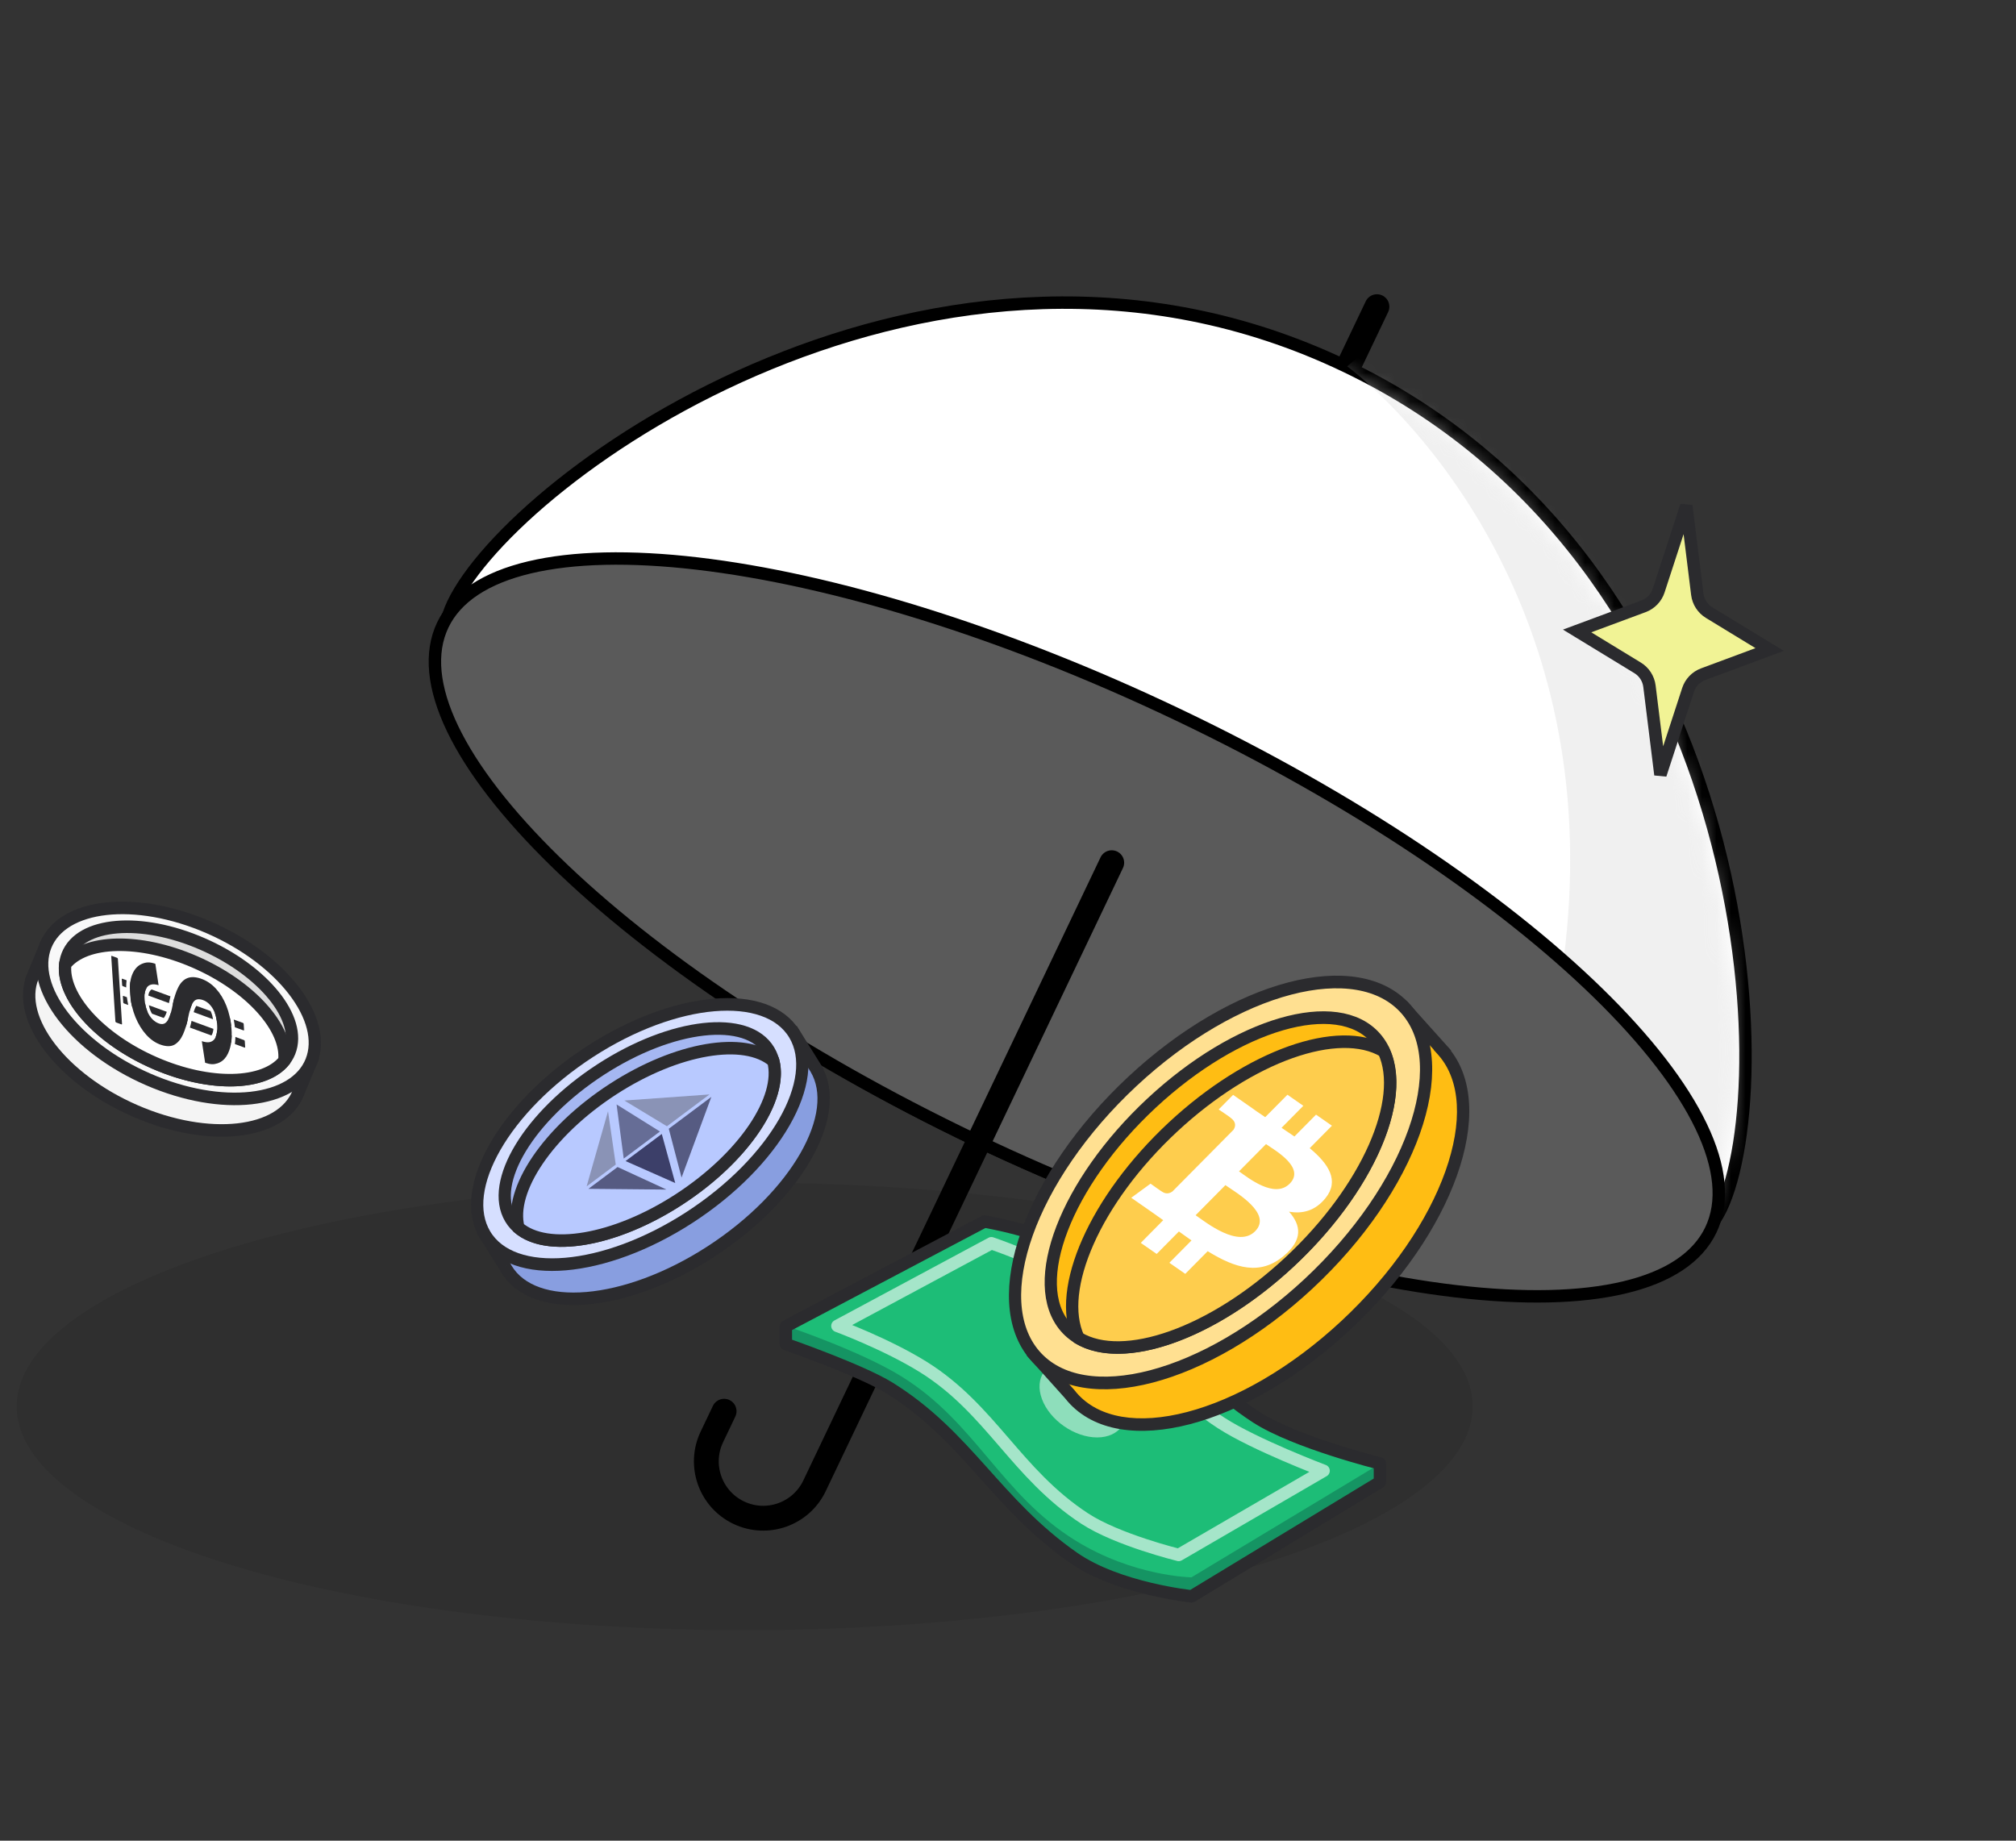 <svg width="138" height="126" viewBox="0 0 138 126" fill="none" xmlns="http://www.w3.org/2000/svg">
<rect x="0" y="0" width="138" height="126" fill="#333333" stroke="none"/>
<ellipse opacity="0.08" cx="50.977" cy="96.272" rx="49.835" ry="15.319" fill="black"/>
<path d="M52.674 58.914L52.674 53.109L46.708 53.11V59.678L52.674 58.914Z" fill="#FFBD13" stroke="#2B2B2E" stroke-width="0.85"/>
<path d="M94.255 20.992L91.645 26.464" stroke="black" stroke-width="1.7" stroke-linecap="round"/>
<path d="M117.812 82.726C116.803 84.841 114.677 86.356 111.593 87.242C108.509 88.128 104.517 88.367 99.877 87.964C90.6 87.158 78.828 83.79 66.771 78.039C54.713 72.288 44.688 65.258 38.223 58.556C34.989 55.204 32.663 51.951 31.411 48.997C30.158 46.043 29.998 43.437 31.007 41.322C32.046 39.143 34.624 36.193 38.392 33.193C42.149 30.202 47.051 27.191 52.691 24.877C63.972 20.246 78.164 18.415 92.05 25.039C105.936 31.662 113.445 43.844 116.946 55.525C118.697 61.365 119.441 67.069 119.481 71.871C119.521 76.687 118.851 80.547 117.812 82.726Z" fill="white" stroke="black" stroke-width="0.85"/>
<mask id="mask0_679_3048" style="mask-type:alpha" maskUnits="userSpaceOnUse" x="29" y="20" width="90" height="69">
<path d="M116.748 82.442C115.751 84.532 113.65 86.03 110.601 86.906C107.552 87.781 103.605 88.018 99.017 87.619C89.845 86.822 78.205 83.492 66.282 77.805C54.359 72.119 44.446 65.168 38.054 58.541C34.857 55.227 32.557 52.01 31.319 49.09C30.081 46.169 29.923 43.594 30.919 41.504C31.946 39.351 34.496 36.434 38.221 33.468C41.936 30.511 46.782 27.534 52.359 25.245C63.514 20.666 77.546 18.857 91.276 25.405C105.005 31.954 112.43 43.998 115.891 55.548C117.622 61.322 118.359 66.963 118.398 71.71C118.437 76.472 117.775 80.289 116.748 82.442Z" fill="white" stroke="black" stroke-width="0.85"/>
</mask>
<g mask="url(#mask0_679_3048)">
<path opacity="0.4" d="M107.024 65.76C110.071 42.498 97.124 28.856 92.221 25.074L95.257 22.475L107.444 27.938L116.269 38.024L123.834 67.441L117.95 83.41L107.024 65.76Z" fill="#D9D9D9"/>
</g>
<path d="M117.115 84.187C116.21 86.085 114.193 87.414 111.186 88.129C108.185 88.844 104.266 88.928 99.686 88.393C90.53 87.323 78.832 83.791 66.771 78.038C54.71 72.285 44.603 65.417 38.01 58.975C34.712 55.752 32.311 52.654 30.977 49.872C29.642 47.085 29.405 44.681 30.31 42.783C31.215 40.885 33.233 39.556 36.239 38.84C39.24 38.126 43.16 38.042 47.74 38.577C56.895 39.647 68.594 43.179 80.654 48.932C92.715 54.684 102.822 61.553 109.415 67.995C112.713 71.217 115.114 74.316 116.448 77.098C117.784 79.885 118.021 82.289 117.115 84.187Z" fill="#5A5A5A" stroke="black" stroke-width="0.85"/>
<path d="M76.101 59.054L55.755 101.709C54.83 103.649 52.507 104.472 50.567 103.546V103.546C48.627 102.621 47.804 100.298 48.73 98.358L49.567 96.602" stroke="black" stroke-width="1.7" stroke-linecap="round"/>
<path d="M53.793 90.791L67.382 83.619C67.382 83.619 71.343 84.252 74.045 85.878C79.449 89.129 80.466 93.429 85.999 97.013C88.646 98.728 94.46 100.18 94.46 100.18V101.451L81.571 109.273C81.571 109.273 76.529 108.757 73.494 106.64C68.159 102.921 66.226 98.333 60.888 95.012C58.929 93.793 53.793 92.005 53.793 92.005L53.793 90.791Z" fill="#1DBD77"/>
<path d="M53.793 92.022V90.761C53.793 90.761 58.863 92.457 61.709 94.221C66.813 97.385 68.508 102.286 73.613 105.45C77.604 107.924 81.558 107.972 81.558 107.972L94.459 100.202V101.433L81.558 109.291C81.558 109.291 76.531 108.651 73.613 106.711C68.628 103.398 66.087 98.269 60.947 95.071C58.22 93.375 53.793 92.022 53.793 92.022Z" fill="#159463"/>
<path opacity="0.6" d="M90.603 100.678L80.686 106.441C80.686 106.441 76.478 105.41 74.248 103.949C69.534 100.861 67.83 96.452 63.19 93.565C60.679 92.004 57.323 90.761 57.323 90.761L67.862 85.103C67.862 85.103 71.069 86.182 73.418 87.595C78.116 90.421 78.784 94.291 83.594 97.407C85.895 98.898 90.603 100.678 90.603 100.678Z" stroke="white" stroke-width="0.85" stroke-linejoin="round"/>
<path d="M53.793 90.791L67.382 83.619C67.382 83.619 71.343 84.252 74.045 85.878C79.449 89.129 80.466 93.429 85.999 97.013C88.646 98.728 94.46 100.18 94.46 100.18V101.451L81.571 109.273C81.571 109.273 76.529 108.757 73.494 106.64C68.159 102.921 66.226 98.333 60.888 95.012C58.929 93.793 53.793 92.005 53.793 92.005L53.793 90.791Z" stroke="#2B2B2E" stroke-width="0.85" stroke-linejoin="round"/>
<circle opacity="0.5" cx="2.802" cy="2.802" r="2.802" transform="matrix(1 0 0.348 0.937 70.349 93.145)" fill="white"/>
<path fill-rule="evenodd" clip-rule="evenodd" d="M92.113 90.732C99.13 84.196 102.122 75.792 98.797 71.962C98.775 71.936 98.753 71.911 98.73 71.886L98.739 71.878L96.271 69.129L95.174 70.15C91.093 69.612 85.215 72.07 80.071 76.862C74.928 81.653 71.947 87.448 72.031 91.71L70.861 92.8L73.217 95.425C73.272 95.496 73.328 95.565 73.387 95.633C76.713 99.463 85.097 97.269 92.113 90.732Z" fill="#FFBD13"/>
<path d="M98.797 71.962L98.481 72.246L98.481 72.246L98.797 71.962ZM98.73 71.886L98.447 71.57L98.134 71.861L98.421 72.177L98.73 71.886ZM98.739 71.878L99.023 72.195L99.334 71.905L99.05 71.589L98.739 71.878ZM96.271 69.129L96.582 68.839L96.298 68.523L95.987 68.812L96.271 69.129ZM95.174 70.15L95.12 70.575L95.314 70.601L95.458 70.466L95.174 70.15ZM72.031 91.71L72.315 92.026L72.456 91.894L72.452 91.7L72.031 91.71ZM70.861 92.8L70.577 92.484L70.266 92.773L70.55 93.09L70.861 92.8ZM73.217 95.425L73.547 95.158L73.538 95.146L73.528 95.135L73.217 95.425ZM73.387 95.633L73.072 95.917L73.387 95.633ZM98.481 72.246C99.992 73.985 100.127 76.845 98.938 80.186C97.756 83.506 95.297 87.186 91.829 90.416L92.397 91.049C95.946 87.743 98.492 83.952 99.729 80.478C100.959 77.025 100.928 73.768 99.113 71.677L98.481 72.246ZM98.421 72.177C98.441 72.2 98.461 72.223 98.481 72.246L99.113 71.677C99.089 71.65 99.065 71.622 99.04 71.595L98.421 72.177ZM98.455 71.562L98.447 71.57L99.014 72.203L99.023 72.195L98.455 71.562ZM95.96 69.418L98.428 72.168L99.05 71.589L96.582 68.839L95.96 69.418ZM95.458 70.466L96.555 69.445L95.987 68.812L94.891 69.834L95.458 70.466ZM80.355 77.178C82.895 74.811 85.612 73.027 88.186 71.901C90.767 70.774 93.178 70.32 95.12 70.575L95.229 69.725C93.089 69.443 90.52 69.948 87.856 71.113C85.185 72.28 82.39 74.121 79.787 76.546L80.355 77.178ZM72.452 91.7C72.371 87.615 75.254 81.93 80.355 77.178L79.787 76.546C74.601 81.377 71.522 87.282 71.61 91.719L72.452 91.7ZM71.144 93.116L72.315 92.026L71.747 91.393L70.577 92.484L71.144 93.116ZM73.528 95.135L71.171 92.51L70.55 93.09L72.906 95.715L73.528 95.135ZM73.703 95.348C73.649 95.286 73.597 95.223 73.547 95.158L72.886 95.691C72.946 95.768 73.008 95.843 73.072 95.917L73.703 95.348ZM91.829 90.416C88.361 93.647 84.571 95.789 81.262 96.655C77.933 97.526 75.21 97.084 73.703 95.348L73.072 95.917C74.89 98.012 78.022 98.388 81.47 97.486C84.939 96.578 88.849 94.354 92.397 91.049L91.829 90.416Z" fill="#2B2B2E"/>
<ellipse cx="17.364" cy="9.182" rx="17.364" ry="9.182" transform="matrix(0.732 -0.682 0.656 0.755 64.817 85.854)" fill="#FFE091" stroke="#2B2B2E" stroke-width="0.85"/>
<ellipse cx="14.503" cy="7.199" rx="14.503" ry="7.199" transform="matrix(0.732 -0.682 0.656 0.755 68.21 85.403)" fill="#FFBD13" stroke="#2B2B2E" stroke-width="0.85"/>
<path fill-rule="evenodd" clip-rule="evenodd" d="M73.826 91.591C72.284 88.268 74.948 82.13 80.288 77.154C85.569 72.236 91.663 70.132 94.726 71.959C96.268 75.282 93.604 81.421 88.263 86.396C82.983 91.315 76.888 93.418 73.826 91.591Z" fill="#FECD4D"/>
<path d="M73.826 91.591L73.445 91.775L73.501 91.894L73.612 91.961L73.826 91.591ZM94.726 71.959L95.106 71.775L95.051 71.656L94.939 71.589L94.726 71.959ZM74.206 91.407C73.514 89.916 73.737 87.699 74.86 85.168C75.973 82.658 77.937 79.926 80.572 77.471L80.004 76.838C77.299 79.359 75.26 82.183 74.092 84.816C72.933 87.43 72.595 89.943 73.445 91.775L74.206 91.407ZM80.572 77.471C83.178 75.044 85.973 73.322 88.477 72.432C91 71.535 93.14 71.511 94.512 72.329L94.939 71.589C93.249 70.581 90.81 70.695 88.201 71.622C85.571 72.557 82.679 74.347 80.004 76.838L80.572 77.471ZM94.345 72.143C95.037 73.634 94.814 75.851 93.692 78.382C92.578 80.892 90.614 83.625 87.979 86.079L88.547 86.712C91.252 84.192 93.291 81.367 94.459 78.734C95.618 76.121 95.957 73.607 95.106 71.775L94.345 72.143ZM87.979 86.079C85.374 88.507 82.578 90.228 80.075 91.118C77.551 92.015 75.411 92.04 74.039 91.221L73.612 91.961C75.302 92.97 77.741 92.856 80.351 91.928C82.98 90.993 85.872 89.204 88.547 86.712L87.979 86.079Z" fill="#2B2B2E"/>
<path d="M90.729 82.02C91.701 80.826 90.955 79.68 89.653 78.595L91.174 77.058L90.085 76.3L88.605 77.796C88.319 77.597 88.022 77.398 87.726 77.201L89.216 75.695L88.128 74.937L86.607 76.472C86.367 76.312 86.131 76.155 85.906 75.998L85.91 75.993L84.409 74.947L83.421 75.946C83.421 75.946 84.238 76.493 84.212 76.496C84.653 76.803 84.579 77.122 84.433 77.341L82.7 79.092C82.731 79.113 82.769 79.142 82.808 79.178L82.693 79.098L80.265 81.55C80.128 81.656 79.858 81.789 79.549 81.575C79.553 81.596 78.758 81.024 78.758 81.024L77.436 81.99L78.854 82.977C79.118 83.161 79.373 83.346 79.626 83.524L78.089 85.079L79.177 85.836L80.698 84.298C80.991 84.511 81.278 84.714 81.561 84.911L80.046 86.441L81.134 87.199L82.669 85.648C84.589 86.832 86.264 87.329 87.885 85.963C89.19 84.864 89.065 83.879 88.237 82.941C89.142 83.106 90.019 82.895 90.729 82.02ZM85.916 84.282C84.767 85.443 82.582 83.7 81.843 83.185L83.882 81.126C84.619 81.641 87.115 83.071 85.916 84.282ZM88.285 81.024C87.239 82.081 85.429 80.612 84.813 80.184L86.661 78.317C87.277 78.746 89.376 79.923 88.285 81.024Z" fill="white"/>
<path fill-rule="evenodd" clip-rule="evenodd" d="M48.662 85.674C54.511 81.882 57.726 76.267 55.843 73.132C55.83 73.111 55.817 73.09 55.804 73.069L55.81 73.065L54.4 70.805L53.486 71.398C50.64 70.515 46.127 71.544 41.84 74.323C37.553 77.102 34.681 80.86 34.194 83.904L33.217 84.537L34.568 86.704C34.597 86.758 34.627 86.812 34.659 86.864C36.543 89.999 42.812 89.466 48.662 85.674Z" fill="#889EE0"/>
<path d="M55.843 73.132L55.482 73.357L55.482 73.357L55.843 73.132ZM55.804 73.069L55.579 72.709L55.221 72.941L55.448 73.302L55.804 73.069ZM55.81 73.065L56.035 73.426L56.392 73.194L56.167 72.834L55.81 73.065ZM54.4 70.805L54.757 70.574L54.532 70.213L54.175 70.444L54.4 70.805ZM53.486 71.398L53.36 71.807L53.546 71.865L53.711 71.758L53.486 71.398ZM34.194 83.904L34.419 84.264L34.58 84.16L34.61 83.969L34.194 83.904ZM33.217 84.537L32.992 84.177L32.635 84.408L32.86 84.769L33.217 84.537ZM34.568 86.704L34.94 86.498L34.933 86.485L34.925 86.473L34.568 86.704ZM34.659 86.864L35.02 86.639L34.659 86.864ZM55.482 73.357C56.303 74.723 56.059 76.724 54.788 78.943C53.529 81.142 51.316 83.447 48.437 85.313L48.886 86.034C51.857 84.109 54.176 81.71 55.516 79.37C56.844 77.05 57.266 74.675 56.203 72.907L55.482 73.357ZM55.448 73.302C55.46 73.32 55.471 73.339 55.482 73.357L56.203 72.907C56.189 72.883 56.174 72.86 56.16 72.837L55.448 73.302ZM55.586 72.704L55.579 72.709L56.029 73.43L56.035 73.426L55.586 72.704ZM54.044 71.036L55.454 73.296L56.167 72.834L54.757 70.574L54.044 71.036ZM53.711 71.758L54.625 71.165L54.175 70.444L53.261 71.037L53.711 71.758ZM42.065 74.683C44.173 73.317 46.33 72.385 48.299 71.903C50.275 71.42 52.033 71.396 53.36 71.807L53.612 70.988C52.093 70.517 50.172 70.566 48.108 71.071C46.037 71.577 43.794 72.55 41.615 73.962L42.065 74.683ZM34.61 83.969C35.069 81.099 37.826 77.431 42.065 74.683L41.615 73.962C37.28 76.773 34.292 80.622 33.778 83.838L34.61 83.969ZM33.442 84.898L34.419 84.264L33.969 83.543L32.992 84.177L33.442 84.898ZM34.925 86.473L33.573 84.306L32.86 84.769L34.212 86.935L34.925 86.473ZM35.02 86.639C34.992 86.593 34.965 86.546 34.94 86.498L34.197 86.91C34.23 86.971 34.263 87.031 34.299 87.09L35.02 86.639ZM48.437 85.313C45.557 87.18 42.593 88.231 40.141 88.44C37.667 88.65 35.838 88.001 35.02 86.639L34.299 87.09C35.364 88.862 37.611 89.514 40.205 89.293C42.821 89.071 45.916 87.96 48.886 86.034L48.437 85.313Z" fill="#2B2B2E"/>
<ellipse cx="12.623" cy="6.62" rx="12.623" ry="6.62" transform="matrix(0.839 -0.544 0.515 0.857 29.792 78.854)" fill="#D6DFFF" stroke="#2B2B2E" stroke-width="0.85"/>
<ellipse cx="10.543" cy="5.19" rx="10.543" ry="5.19" transform="matrix(0.839 -0.544 0.515 0.857 32.273 78.949)" fill="#A5B7F2" stroke="#2B2B2E" stroke-width="0.85"/>
<path fill-rule="evenodd" clip-rule="evenodd" d="M35.49 84.041C34.815 81.487 37.505 77.445 41.957 74.559C46.359 71.705 50.982 70.955 52.935 72.632C53.609 75.186 50.919 79.228 46.468 82.114C42.066 84.968 37.443 85.718 35.49 84.041Z" fill="#B8C9FF"/>
<path d="M35.49 84.041L35.083 84.155L35.117 84.283L35.217 84.369L35.49 84.041ZM52.935 72.632L53.342 72.518L53.308 72.39L53.208 72.304L52.935 72.632ZM35.897 83.927C35.608 82.832 36.028 81.319 37.148 79.665C38.255 78.03 39.996 76.336 42.182 74.919L41.732 74.198C39.466 75.667 37.636 77.438 36.454 79.183C35.285 80.911 34.697 82.696 35.083 84.155L35.897 83.927ZM42.182 74.919C44.343 73.518 46.547 72.642 48.432 72.319C50.338 71.992 51.826 72.243 52.661 72.96L53.208 72.304C52.091 71.345 50.291 71.132 48.297 71.474C46.282 71.82 43.972 72.746 41.732 74.198L42.182 74.919ZM52.528 72.746C52.817 73.841 52.397 75.354 51.277 77.008C50.169 78.643 48.428 80.337 46.242 81.754L46.692 82.475C48.958 81.006 50.788 79.236 51.97 77.49C53.14 75.763 53.727 73.977 53.342 72.518L52.528 72.746ZM46.242 81.754C44.081 83.155 41.878 84.031 39.993 84.354C38.087 84.681 36.599 84.43 35.764 83.713L35.217 84.369C36.334 85.328 38.133 85.541 40.127 85.199C42.143 84.853 44.452 83.927 46.692 82.475L46.242 81.754Z" fill="#2B2B2E"/>
<path fill-rule="evenodd" clip-rule="evenodd" d="M42.695 79.31L45.175 77.455L42.206 75.602L42.695 79.31Z" fill="#666D96"/>
<path fill-rule="evenodd" clip-rule="evenodd" d="M45.654 77.096L48.566 74.918L42.739 75.334L45.654 77.096Z" fill="#8A93B6"/>
<path fill-rule="evenodd" clip-rule="evenodd" d="M48.693 75.086L45.78 77.265L46.654 80.609L48.693 75.086Z" fill="#565B82"/>
<path fill-rule="evenodd" clip-rule="evenodd" d="M45.301 77.623L42.821 79.478L46.223 80.983L45.301 77.623Z" fill="#3C3F69"/>
<path fill-rule="evenodd" clip-rule="evenodd" d="M40.156 81.21L42.15 79.718L41.621 76.067L40.156 81.21Z" fill="#8A93B6"/>
<path fill-rule="evenodd" clip-rule="evenodd" d="M40.281 81.378L45.623 81.429L42.275 79.886L40.281 81.378Z" fill="#565B82"/>
<path fill-rule="evenodd" clip-rule="evenodd" d="M9.258 76.047C4.234 73.86 1.088 69.757 2.231 66.882C2.239 66.862 2.246 66.843 2.255 66.824L2.248 66.821L3.113 64.74L3.9 65.082C6.047 63.905 9.716 64.034 13.398 65.636C17.079 67.239 19.753 69.87 20.468 72.293L21.308 72.658L20.484 74.64C20.466 74.694 20.446 74.748 20.425 74.801C19.282 77.675 14.282 78.233 9.258 76.047Z" fill="#F4F4F4"/>
<path d="M2.231 66.882L1.839 66.719L1.839 66.719L2.231 66.882ZM2.255 66.824L2.418 66.431L2.809 66.602L2.644 66.995L2.255 66.824ZM2.248 66.821L2.085 67.213L1.695 67.044L1.858 66.651L2.248 66.821ZM3.113 64.74L2.723 64.57L2.887 64.178L3.276 64.347L3.113 64.74ZM3.9 65.082L4.104 65.459L3.925 65.557L3.737 65.475L3.9 65.082ZM20.468 72.293L20.305 72.686L20.121 72.606L20.064 72.411L20.468 72.293ZM21.308 72.658L21.471 72.266L21.86 72.436L21.697 72.828L21.308 72.658ZM20.484 74.64L20.084 74.498L20.088 74.484L20.094 74.471L20.484 74.64ZM20.425 74.801L20.033 74.637L20.425 74.801ZM2.623 67.046C2.132 68.279 2.535 69.86 3.764 71.463C4.984 73.054 6.964 74.585 9.421 75.654L9.095 76.439C6.528 75.322 4.423 73.708 3.099 71.982C1.785 70.269 1.186 68.36 1.839 66.719L2.623 67.046ZM2.644 66.995C2.637 67.012 2.63 67.029 2.623 67.046L1.839 66.719C1.847 66.697 1.856 66.674 1.866 66.653L2.644 66.995ZM2.411 66.428L2.418 66.431L2.091 67.216L2.085 67.213L2.411 66.428ZM3.503 64.909L2.638 66.99L1.858 66.651L2.723 64.57L3.503 64.909ZM3.737 65.475L2.95 65.132L3.276 64.347L4.063 64.69L3.737 65.475ZM13.234 66.028C9.612 64.452 6.092 64.369 4.104 65.459L3.695 64.706C6.002 63.441 9.819 63.615 13.561 65.244L13.234 66.028ZM20.064 72.411C19.399 70.16 16.855 67.604 13.234 66.028L13.561 65.244C17.303 66.873 20.107 69.581 20.873 72.175L20.064 72.411ZM21.145 73.051L20.305 72.686L20.632 71.901L21.471 72.266L21.145 73.051ZM20.094 74.471L20.918 72.489L21.697 72.828L20.873 74.81L20.094 74.471ZM20.033 74.637C20.051 74.591 20.068 74.545 20.084 74.498L20.884 74.783C20.863 74.844 20.841 74.904 20.817 74.964L20.033 74.637ZM9.421 75.654C11.879 76.724 14.311 77.113 16.246 76.897C18.195 76.679 19.544 75.867 20.033 74.637L20.817 74.964C20.163 76.609 18.441 77.513 16.348 77.747C14.241 77.982 11.661 77.556 9.095 76.439L9.421 75.654Z" fill="#2B2B2E"/>
<ellipse cx="9.921" cy="5.6" rx="9.921" ry="5.6" transform="matrix(-0.917 -0.399 -0.37 0.929 23.388 67.442)" fill="#F9F9F9" stroke="#2B2B2E" stroke-width="0.85"/>
<ellipse cx="8.287" cy="4.391" rx="8.287" ry="4.391" transform="matrix(-0.917 -0.399 -0.37 0.929 21.442 67.916)" fill="#DDDDDD" stroke="#2B2B2E" stroke-width="0.85"/>
<path fill-rule="evenodd" clip-rule="evenodd" d="M19.463 72.606C19.715 70.4 17.154 67.507 13.331 65.843C9.549 64.197 5.822 64.316 4.467 66.006C4.215 68.212 6.776 71.105 10.598 72.769C14.381 74.415 18.108 74.296 19.463 72.606Z" fill="white"/>
<path d="M19.463 72.606L19.882 72.66L19.869 72.782L19.792 72.877L19.463 72.606ZM4.467 66.006L4.047 65.952L4.061 65.83L4.138 65.734L4.467 66.006ZM19.043 72.552C19.148 71.629 18.665 70.475 17.614 69.307C16.575 68.153 15.032 67.047 13.168 66.236L13.494 65.451C15.453 66.303 17.102 67.476 18.236 68.735C19.358 69.982 20.029 71.377 19.882 72.66L19.043 72.552ZM13.168 66.236C11.324 65.433 9.507 65.067 8.003 65.101C6.483 65.135 5.362 65.572 4.796 66.278L4.138 65.734C4.927 64.75 6.347 64.282 7.974 64.246C9.618 64.209 11.556 64.607 13.494 65.451L13.168 66.236ZM4.886 66.06C4.781 66.983 5.265 68.137 6.315 69.305C7.355 70.459 8.897 71.565 10.762 72.376L10.435 73.161C8.477 72.309 6.828 71.136 5.694 69.876C4.572 68.63 3.901 67.235 4.047 65.952L4.886 66.06ZM10.762 72.376C12.606 73.179 14.423 73.545 15.927 73.511C17.447 73.477 18.568 73.04 19.134 72.334L19.792 72.877C19.003 73.862 17.583 74.329 15.955 74.366C14.311 74.403 12.373 74.005 10.435 73.161L10.762 72.376Z" fill="#2B2B2E"/>
<path fill-rule="evenodd" clip-rule="evenodd" d="M7.95 69.99C7.924 69.98 7.901 69.95 7.899 69.922L7.615 65.468C7.613 65.44 7.633 65.425 7.659 65.435L8.018 65.566C8.044 65.576 8.067 65.606 8.069 65.634L8.353 70.088C8.355 70.116 8.335 70.131 8.309 70.121L7.95 69.99ZM8.436 68.62C8.438 68.648 8.461 68.678 8.487 68.688L8.78 68.795C8.74 68.62 8.709 68.441 8.686 68.26L8.454 68.176C8.428 68.166 8.408 68.181 8.41 68.209L8.436 68.62ZM8.937 68.353C8.961 68.535 8.994 68.714 9.036 68.889L10.107 69.281C10.1 69.264 10.092 69.247 10.084 69.229C10.02 69.076 9.971 68.906 9.938 68.719L8.937 68.353ZM9.899 68.055L8.889 67.685C8.889 67.51 8.9 67.347 8.922 67.197L10.044 67.608C10.018 67.645 9.995 67.687 9.975 67.734C9.936 67.823 9.911 67.929 9.899 68.055ZM10.191 68.812C10.219 68.957 10.257 69.082 10.302 69.189C10.335 69.265 10.369 69.332 10.406 69.39L11.21 69.685C11.263 69.622 11.315 69.533 11.363 69.413C11.382 69.366 11.4 69.315 11.417 69.261L10.191 68.812ZM11.565 68.665L10.154 68.148C10.165 68.065 10.183 67.997 10.208 67.941L10.208 67.94L10.208 67.939C10.252 67.839 10.309 67.771 10.379 67.73L11.668 68.203C11.631 68.346 11.597 68.499 11.566 68.66C11.566 68.661 11.565 68.663 11.565 68.665ZM11.685 69.359C11.658 69.452 11.629 69.537 11.599 69.613C11.572 69.681 11.543 69.742 11.512 69.796L12.735 70.243C12.778 70.099 12.817 69.947 12.852 69.787L11.685 69.359ZM12.99 69.186L11.825 68.76C11.857 68.596 11.893 68.442 11.933 68.3L13.146 68.744C13.142 68.754 13.137 68.765 13.132 68.775C13.083 68.882 13.036 69.019 12.99 69.186ZM13.113 69.882C13.08 70.042 13.042 70.195 13.001 70.341L14.475 70.881C14.535 70.79 14.577 70.671 14.599 70.519C14.603 70.49 14.606 70.461 14.609 70.43L13.113 69.882ZM14.582 69.77L13.256 69.284C13.292 69.163 13.328 69.063 13.364 68.984C13.388 68.93 13.413 68.886 13.437 68.851L14.413 69.208C14.431 69.243 14.448 69.281 14.465 69.321C14.514 69.441 14.555 69.589 14.582 69.77ZM14.863 70.523C14.859 70.573 14.854 70.622 14.847 70.67C14.83 70.789 14.802 70.895 14.762 70.986L15.823 71.375C15.845 71.217 15.858 71.055 15.861 70.889L14.863 70.523ZM15.828 70.226L14.834 69.862C14.805 69.656 14.758 69.472 14.695 69.311L15.745 69.696C15.78 69.867 15.807 70.044 15.828 70.226ZM16.113 70.981C16.11 71.147 16.099 71.31 16.079 71.469L16.738 71.71C16.764 71.719 16.784 71.704 16.782 71.677L16.756 71.266C16.754 71.238 16.732 71.207 16.705 71.198L16.113 70.981ZM16.079 70.318C16.059 70.138 16.033 69.962 15.999 69.789L16.631 70.02C16.657 70.03 16.679 70.06 16.681 70.088L16.707 70.499C16.709 70.527 16.689 70.542 16.663 70.532L16.079 70.318ZM8.665 67.103L8.379 66.998C8.353 66.988 8.334 67.003 8.335 67.031L8.361 67.442C8.363 67.47 8.386 67.5 8.412 67.51L8.638 67.593C8.637 67.419 8.646 67.256 8.665 67.103Z" fill="#2B2B2E"/>
<path d="M13.881 68.452C13.708 68.394 13.562 68.386 13.443 68.428C13.323 68.467 13.219 68.583 13.131 68.776C13.043 68.969 12.96 69.261 12.88 69.653C12.793 70.089 12.677 70.471 12.531 70.799C12.386 71.127 12.194 71.362 11.955 71.505C11.712 71.643 11.402 71.648 11.024 71.522C10.656 71.399 10.322 71.172 10.019 70.842C9.717 70.508 9.468 70.104 9.273 69.632C9.078 69.155 8.956 68.644 8.908 68.097C8.858 67.525 8.905 67.062 9.051 66.707C9.196 66.348 9.415 66.106 9.707 65.981C9.999 65.857 10.242 65.841 10.632 65.972L10.857 67.44C10.647 67.37 10.466 67.359 10.315 67.407C10.162 67.452 10.049 67.561 9.974 67.735C9.899 67.905 9.875 68.144 9.903 68.45C9.929 68.747 9.989 69.007 10.084 69.23C10.178 69.45 10.296 69.632 10.438 69.775C10.579 69.915 10.732 70.012 10.896 70.067C11.057 70.121 11.194 70.11 11.307 70.035C11.42 69.957 11.517 69.816 11.599 69.614C11.679 69.408 11.751 69.144 11.812 68.823C11.911 68.308 12.041 67.894 12.202 67.582C12.363 67.266 12.57 67.058 12.822 66.957C13.071 66.856 13.378 66.866 13.743 66.988C14.13 67.118 14.472 67.344 14.771 67.666C15.069 67.989 15.311 68.383 15.496 68.849C15.678 69.31 15.794 69.821 15.843 70.382C15.876 70.756 15.866 71.112 15.811 71.45C15.754 71.784 15.65 72.069 15.5 72.306C15.347 72.543 15.142 72.704 14.886 72.789C14.626 72.873 14.41 72.872 14.042 72.749L13.815 71.27C14.028 71.341 14.207 71.364 14.352 71.337C14.493 71.305 14.606 71.233 14.689 71.121C14.768 71.004 14.821 70.853 14.847 70.67C14.873 70.487 14.876 70.281 14.855 70.052C14.829 69.755 14.772 69.5 14.684 69.286C14.593 69.067 14.478 68.888 14.34 68.749C14.201 68.607 14.048 68.508 13.881 68.452Z" fill="#2B2B2E"/>
<path d="M113.539 40.426L115.433 34.62L116.184 40.681C116.249 41.2 116.547 41.661 116.993 41.934L121.136 44.46L116.587 46.15C116.097 46.332 115.716 46.728 115.554 47.225L113.66 53.031L112.909 46.971C112.844 46.452 112.546 45.99 112.1 45.718L107.957 43.191L112.506 41.502C112.996 41.319 113.377 40.923 113.539 40.426Z" fill="#F1F395" stroke="#2B2B2E" stroke-width="0.85"/>
</svg>
